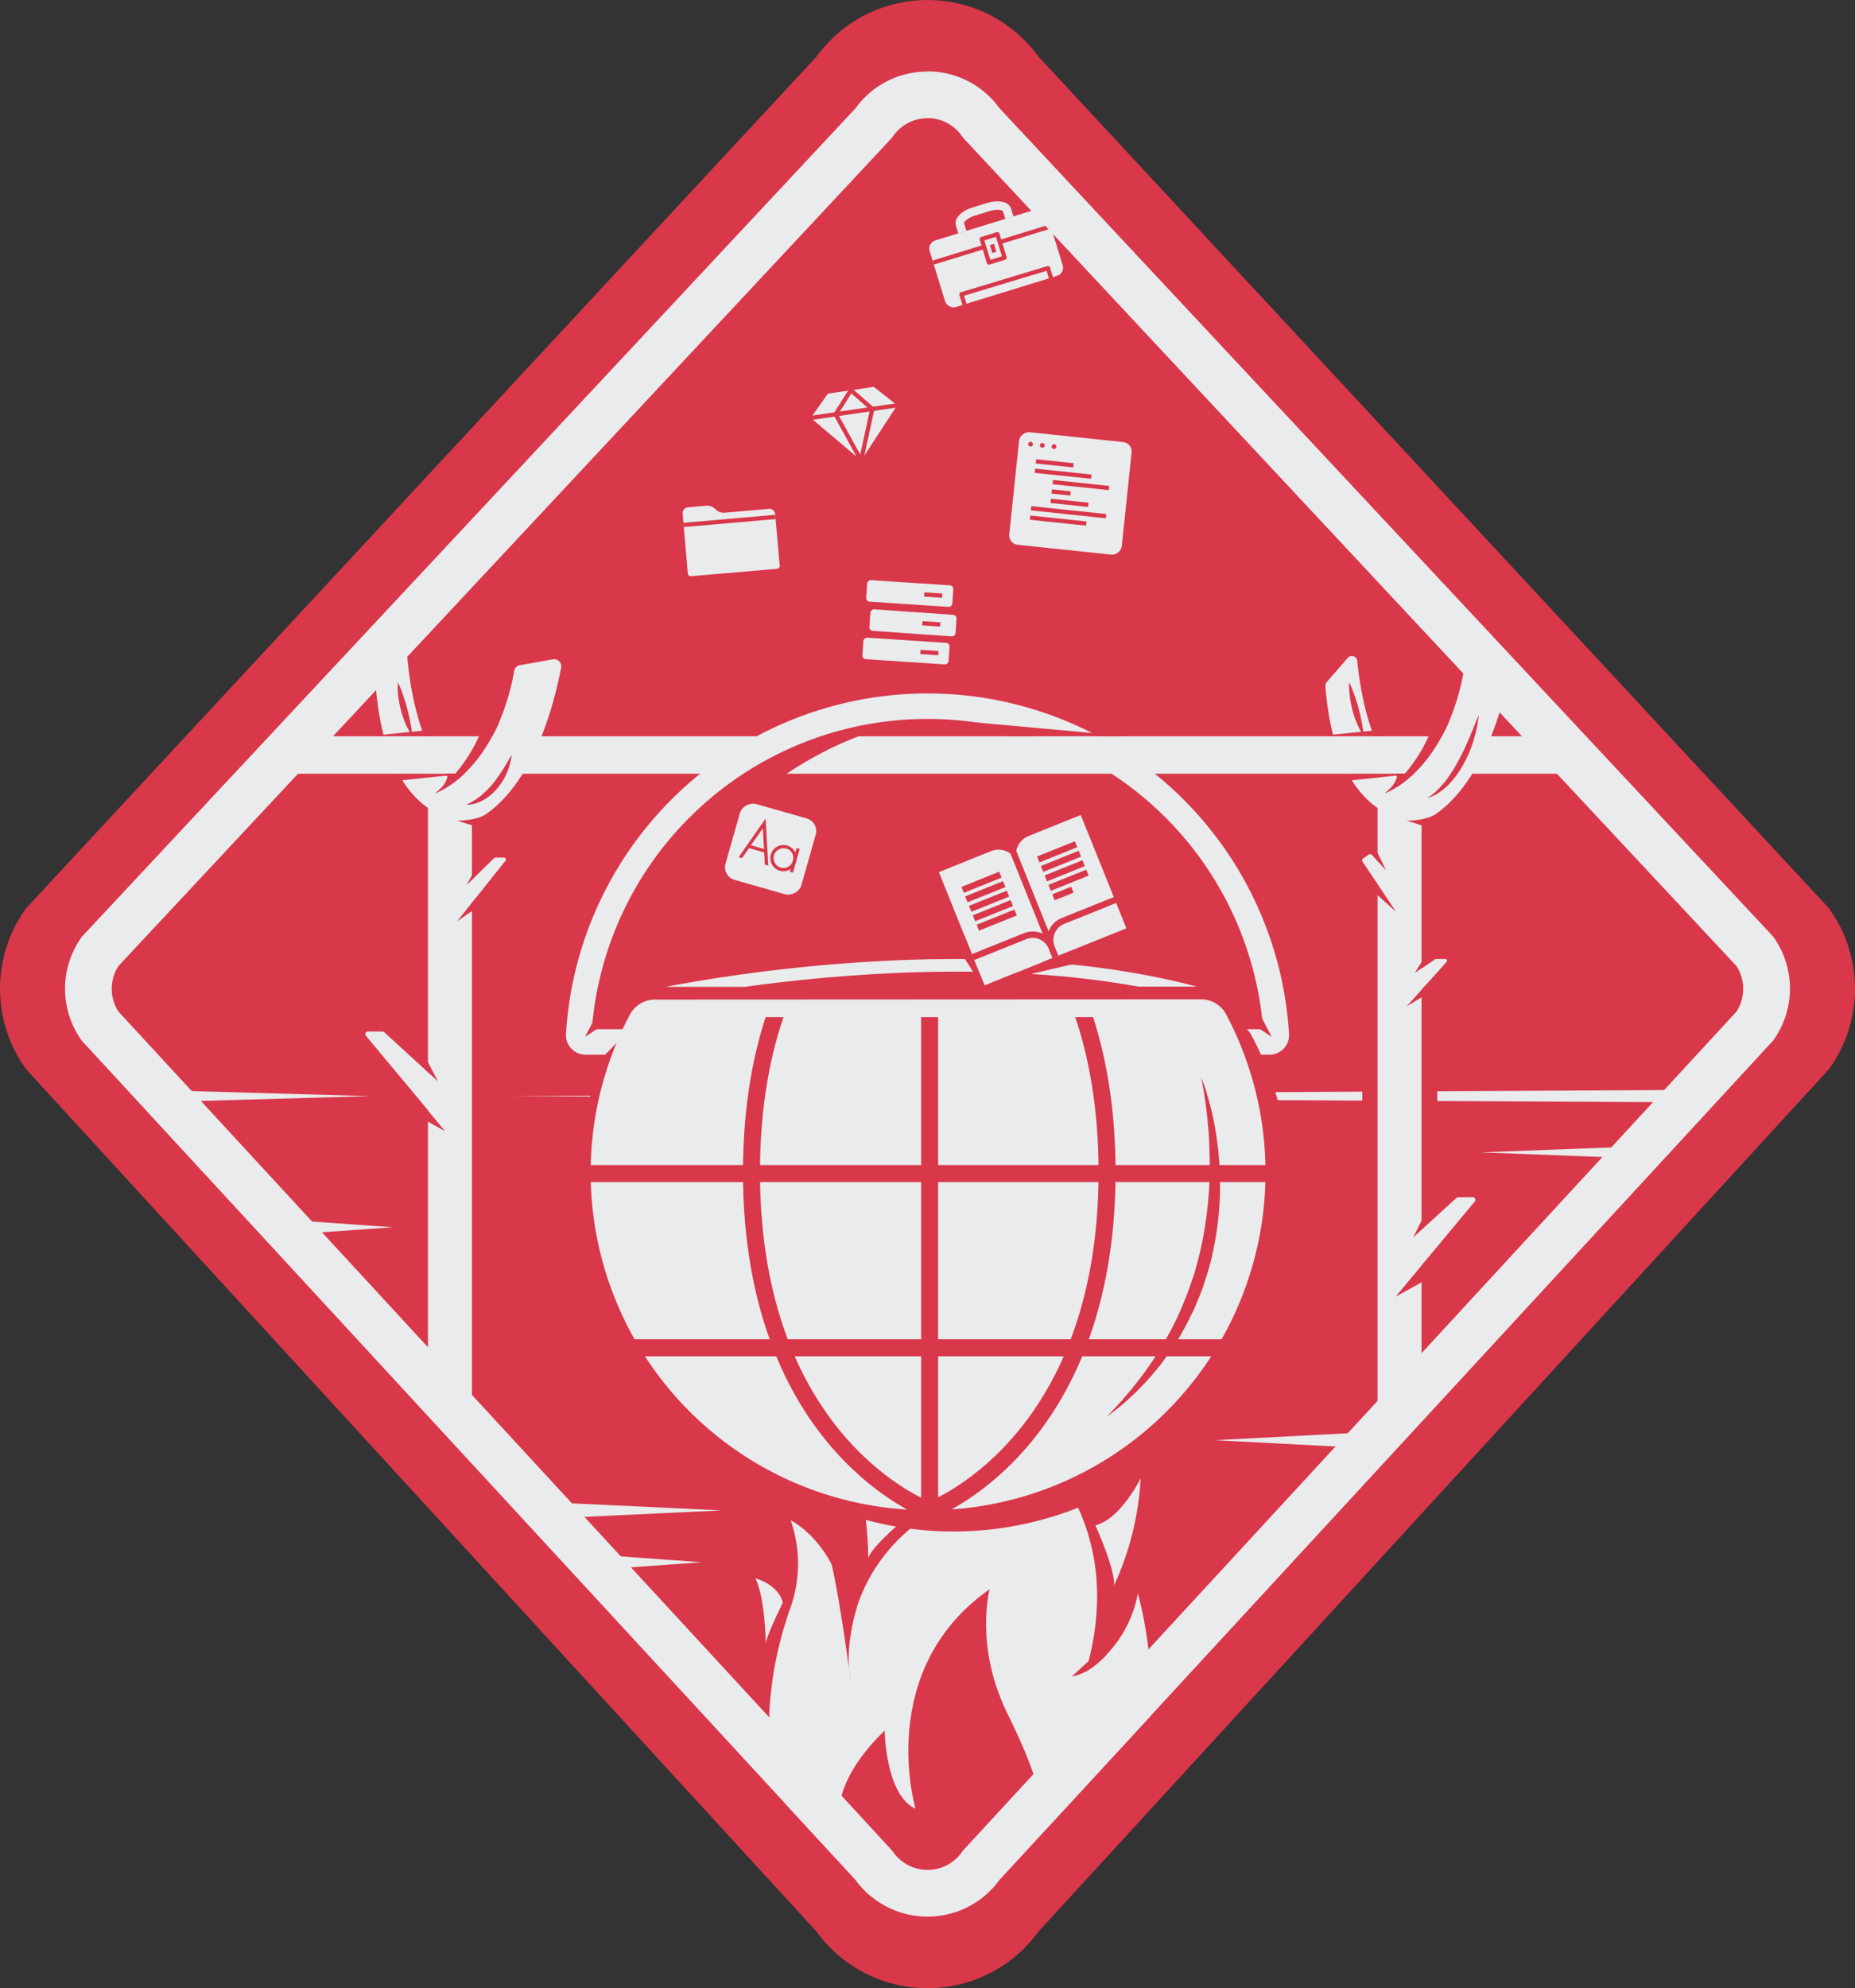 <svg id="Layer_1" data-name="Layer 1" xmlns="http://www.w3.org/2000/svg" viewBox="0 0 436.92 468.04"><rect x="0" y="0" width="436.92" height="468.04" fill="#333333" stroke="none"/><defs><style>.cls-1,.cls-10,.cls-11,.cls-5,.cls-6,.cls-7,.cls-8,.cls-9{fill:none}.cls-2{fill:#d9374a}.cls-3{clip-path:url(#clip-path)}.cls-4{fill:#e9ebec}.cls-11,.cls-5,.cls-7{stroke:#e9ebec}.cls-5,.cls-6,.cls-7,.cls-8,.cls-9{stroke-miterlimit:10}.cls-5{stroke-width:6px}.cls-10,.cls-6,.cls-8,.cls-9{stroke:#d9374a}.cls-6,.cls-7{stroke-width:4px}.cls-8{stroke-width:1.5px}.cls-10,.cls-11{stroke-linejoin:round}.cls-11{stroke-width:2px}</style><clipPath id="clip-path"><path class="cls-1" d="M19.3 220.51L201.53 25.45a20.91 20.91 0 0 1 33.86 0l182.23 195.06a20.91 20.91 0 0 1 0 24.54L235.39 442.59a20.91 20.91 0 0 1-33.86 0L19.3 245a20.91 20.91 0 0 1 0-24.49z"/></clipPath></defs><title>Artboard 17</title><path class="cls-2" d="M6.15 213.82L192.3 13.35a32.31 32.31 0 0 1 52.32 0l186.15 200.47a32.31 32.31 0 0 1 0 37.91l-186.15 203a32.31 32.31 0 0 1-52.32 0l-186.15-203a32.31 32.31 0 0 1 0-37.91z"/><g class="cls-3"><path class="cls-2" d="M185.82 443.3s-25.18-15.3-17.61-48.93a87 87 0 0 1 9.13-22.43 31.06 31.06 0 0 0 4.19-20.65s11.88 8.63 8.48 30.44c0 0 3.32-15.33 20.31-24 8.37-4.27 16.66-20.21 14.26-30.89 0 0 41.47 27.64 18.56 72.5a28.08 28.08 0 0 0 15.51-15.83s6.8 67.72-51.4 67.22z"/><path class="cls-2" d="M215.71 452.2s-27.61-10.31-26.49-44.75a87 87 0 0 1 4.78-23.74 31.06 31.06 0 0 0 .24-21.07s13.29 6.25 14 28.31c0 0 .38-15.68 15.44-27.38 7.42-5.76 12.57-23 8.21-33 0 0 45.92 19.36 31.84 67.73A28.08 28.08 0 0 0 276 379.83s19.4 65.23-37.87 75.67z"/><path class="cls-4" d="M207.71 447.53s-27.61-10.31-26.49-44.75A87 87 0 0 1 186 379a31.06 31.06 0 0 0 .24-21.07s13.29 6.25 14 28.31c0 0 .38-15.68 15.44-27.38 7.42-5.76 12.57-23 8.21-33 0 0 45.92 19.36 31.84 67.73A28.08 28.08 0 0 0 268 375.16s19.4 65.23-37.87 75.67z"/><path class="cls-2" d="M207.71 447.53s-23.78-16.52.66-40.1c0 0 .15 15.17 7.27 18.39 0 0-9.72-32.62 17.46-51.68 0 0-3.58 13.23 4 28.89s17.57 36.58-7 47.8"/></g><path class="cls-4" d="M65.28 173.34h306.5v8.82H65.28z"/><path class="cls-2" d="M217.57 169.67s-19.39.52-41.89 19.77l-10.37-3.12 18.13-11.65 19.21-5.93 13.17-1.79z"/><path class="cls-4" d="M121.09 158c-.8 4.89-4.85 23.74-20.29 29.26v133.68l10.36 9.62v-137.1s14.79-4.41 21-36.23a1.7 1.7 0 0 0-2-2l-7.74 1.38a1.68 1.68 0 0 0-1.33 1.39z"/><path class="cls-4" d="M111.16 193.46s-20.16 2.1-22.69-32.4l7.33-8.5s1.13 36 22 36.34"/><path class="cls-2" d="M109.36 182.16a24.8 24.8 0 0 1-6.81 4.57s2.91-2.05 2.92-4.57z"/><path class="cls-2" d="M109.16 182.16l-16.67 1.77 1.34-1.77h15.33z"/><path class="cls-2" d="M102.55 186.72s8.93-2.83 15.12-16.9h-3.5a36.5 36.5 0 0 1-11.62 16.9zm-1.1-13.38H89.39v-.28l12.06-1.23v1.51zm6.23 19.86s4.3.08 6.8-1.51l-3.31 2.62z"/><path class="cls-4" d="M107.68 210.56l8.7-8.54a.44.44 0 0 1 .31-.12h2.05a.44.44 0 0 1 .34.71l-11.4 14.29z"/><path class="cls-2" d="M112.07 211.38l-4.4 5.51 4.4-3.02v-2.49zm-.45-4.69l-1.75 1.71 1.75-3.15v1.44z"/><path class="cls-4" d="M103.13 254.56L90.48 243a.63.63 0 0 0-.42-.16h-3.41a.63.63 0 0 0-.48 1l16.39 19.64zm301 5l-283.99-1.5 283.99-1.5v3z"/><path class="cls-2" d="M320.86 252.65h17.68v10.46h-17.68zm-222.85 5.46l6.8 8.19-6.8-3.78v-4.41zm2-6.39l3.13 2.84-3.13-6v3.16z"/><path class="cls-4" d="M344.76 158c-.8 4.89-4.85 23.74-20.29 29.26v151.8l10.36-8.5v-137.1s14.79-4.41 21-36.23a1.7 1.7 0 0 0-2-2l-7.74 1.38a1.68 1.68 0 0 0-1.33 1.39z"/><path class="cls-4" d="M334.83 193.46s-20 2.07-22.65-31.86a1.33 1.33 0 0 1 .31-1l4.92-5.7a1.3 1.3 0 0 1 2.28.72c.83 8.74 4.68 33 21.78 33.24"/><path class="cls-2" d="M317.78 160.67a18.05 18.05 0 0 1 .83 1.89 41.13 41.13 0 0 1 1.39 4.24c.41 1.55.74 3.13.94 4.33.11.6.17 1.11.21 1.47s.05.57.05.57a11 11 0 0 1-1.08-1.77 21.57 21.57 0 0 1-1.57-4.22 23.66 23.66 0 0 1-.73-4.43 12.54 12.54 0 0 1-.04-2.08zm-224.06 0a18.05 18.05 0 0 1 .83 1.89 41.13 41.13 0 0 1 1.35 4.23c.41 1.55.74 3.13.94 4.33.11.6.17 1.11.21 1.47s.05.57.05.57a11 11 0 0 1-1.1-1.76 21.57 21.57 0 0 1-1.57-4.22 23.66 23.66 0 0 1-.73-4.43 12.54 12.54 0 0 1 .02-2.08zM333 182.16a24.8 24.8 0 0 1-6.81 4.57s2.91-2.05 2.92-4.57z"/><path class="cls-2" d="M332.83 182.16l-16.67 1.77 1.34-1.77h15.33z"/><path class="cls-2" d="M326.22 186.72s8.93-2.83 15.12-16.9h-3.5a36.5 36.5 0 0 1-11.62 16.9zm-1.11-13.38h-12.06v-.28l12.06-1.23v1.51zm6.23 19.86s4.3.08 6.8-1.51l-3.31 2.62z"/><path class="cls-4" d="M329.62 208.39l-6.47-7.11a.6.6 0 0 0-.78-.09l-1.26.87a.6.6 0 0 0-.16.82l8.66 13z"/><path class="cls-2" d="M324.07 202.29l2.41 2.65-2.76-5.72.35 3.07zm-.09 5.13l4.83 7.24-5.09-4.6.26-2.64z"/><path class="cls-4" d="M331.34 230.31l6.69-4.47a.41.41 0 0 1 .23-.07h2.16a.41.41 0 0 1 .31.68l-9.38 10.45z"/><path class="cls-2" d="M335.71 227.38l-2.48 1.67 2.07-3.29.41 1.62zm.38 4.24l-4.75 5.28 4.37-2.64.38-2.64z"/><path class="cls-4" d="M330.42 293.53L343.07 282a.63.63 0 0 1 .42-.16h3.41a.63.63 0 0 1 .48 1L331 302.53z"/><path class="cls-2" d="M335.54 297.08l-6.8 8.19 6.8-3.78v-4.41zm0-8.22l-2.68 2.45 2.38-4.75.3 2.3zM140.8 252.31l-3.32 10.8h6.32l2.38-9.55-5.38-1.25zm195.29-64.4a6.87 6.87 0 0 0 .86-.55c.27-.18.56-.44.91-.72s.7-.64 1.07-1 .75-.85 1.17-1.31.79-1 1.17-1.57.77-1.14 1.14-1.76a21.31 21.31 0 0 0 1.08-1.88c.37-.62.68-1.29 1-1.93s.63-1.28.9-1.92.58-1.23.8-1.82.47-1.14.69-1.65c.43-1 .75-1.9 1-2.5s.42-.95.42-.95 0 .37-.13 1l-.18 1.17a14.8 14.8 0 0 1-.3 1.51c-.13.55-.28 1.14-.46 1.77a20.18 20.18 0 0 1-.63 1.94 18.15 18.15 0 0 1-.81 2c-.31.68-.61 1.37-1 2a22.61 22.61 0 0 1-1.17 1.95 17.57 17.57 0 0 1-1.31 1.78 17.88 17.88 0 0 1-1.4 1.53 14.43 14.43 0 0 1-1.42 1.2 11.45 11.45 0 0 1-1.31.86 9.28 9.28 0 0 1-1.09.51 5 5 0 0 1-.74.24zm-226.22 1.52s.25-.1.65-.3c.2-.11.44-.23.7-.39s.55-.35.87-.55.63-.45 1-.72.66-.57 1-.86.66-.66 1-1 .67-.71 1-1.11a14.35 14.35 0 0 0 .9-1.16c.26-.41.59-.77.82-1.18s.51-.77.74-1.14.43-.73.63-1.05c.42-.65.69-1.23.95-1.61s.39-.61.39-.61 0 .26-.11.71a12.19 12.19 0 0 1-.44 1.86 14.25 14.25 0 0 1-1 2.51 11.44 11.44 0 0 1-.77 1.33 15 15 0 0 1-.94 1.29c-.33.43-.73.79-1.09 1.18a13.76 13.76 0 0 1-1.2 1 10.44 10.44 0 0 1-2.42 1.33 7.84 7.84 0 0 1-1.88.46 4.22 4.22 0 0 1-.8.01z"/><path class="cls-4" d="M204.5 366.79s0-13.09-2.78-16.24 3.41 5.07 11.71 6.78c0 0-7.95 6.53-8.93 9.46z"/><path class="cls-5" d="M150.5 245.31h-12.58a1.62 1.62 0 0 1-1.62-1.71 82.31 82.31 0 0 1 164.32 0 1.62 1.62 0 0 1-1.62 1.71h-12.58"/><path class="cls-2" d="M141.43 249.43l4.75-4.87-2.93 6.19-1.82-1.32zm154.2-.37l-5.16-4.5 2.58 5.5 2.58-1z"/><path class="cls-4" d="M268.1 232.28h13.81c-49.94-13.28-111.78-2.55-125.18.06h18.58c22.23-3.08 58.99-6.2 92.79-.06z"/><path class="cls-2" d="M154.38 243.84a79.48 79.48 0 1 0 140.4-.07 6.67 6.67 0 0 0-5.9-3.5l-128.61.06a6.67 6.67 0 0 0-5.89 3.51z"/><path class="cls-4" d="M148.38 238.84a79.48 79.48 0 1 0 140.4-.07 6.67 6.67 0 0 0-5.9-3.5l-128.61.06a6.67 6.67 0 0 0-5.89 3.51z"/><path class="cls-6" d="M218.96 237.27v118.32m-81.48-79.3h161.96m-151.18 41.02h140.68M219 355.59s41.64-15.11 41.76-79.48c0-15.5-2.37-28.15-6-38.41m-36.04 117.89s-41.63-15.11-41.72-79.48c0-15.9 2.5-28.8 6.33-39.21"/><path class="cls-7" d="M154.28 237.46h128.61"/><path class="cls-2" d="M226.3 169.77l39.5 3.57h-28.5l-11-3.57zm56.59 83.79l.36.92c.23.6.56 1.49.91 2.65s.76 2.57 1.16 4.2.79 3.5 1.09 5.56c.18 1 .3 2.1.45 3.21s.24 2.27.31 3.46a74.15 74.15 0 0 1-.49 15.55 80.86 80.86 0 0 1-1.58 8.19c-.39 1.34-.76 2.69-1.19 4s-.86 2.65-1.41 3.91-1 2.55-1.62 3.76-1.15 2.42-1.81 3.56-1.23 2.29-1.94 3.33-1.32 2.11-2.05 3.06-1.35 1.94-2.08 2.8l-2.09 2.5c-1.41 1.53-2.69 2.94-3.94 4.08s-2.29 2.16-3.26 2.9c-1.89 1.51-3 2.34-3 2.34s.93-1 2.57-2.77c.84-.85 1.73-2 2.83-3.25.56-.61 1.09-1.32 1.65-2.06s1.19-1.49 1.79-2.31c1.17-1.67 2.44-3.46 3.64-5.45.64-1 1.2-2 1.79-3.08.29-.54.61-1.06.89-1.61l.84-1.68c.59-1.12 1.1-2.29 1.61-3.49s1-2.42 1.47-3.65.86-2.51 1.31-3.77.74-2.58 1.1-3.87a77.92 77.92 0 0 0 1.62-7.86c.42-2.62.7-5.22.89-7.74s.27-5 .23-7.31-.09-4.53-.24-6.57c-.28-4.07-.73-7.46-1.12-9.82-.2-1.18-.36-2.11-.49-2.74zm-142.21-15l-2.89 5.54 4.51-2.98-1.62-2.56zm155.96 0l2.89 5.54-4.51-2.98 1.62-2.56zm-35.92 150.92s-3.76 4.49-8.26 5.2l5.67-5.2zm-58.9-10.98s-3 8.72-1.51 16.89c0 0-3.49-27.34-6.09-32.75z"/><path class="cls-4" d="M184.37 377.34s-3.77 7.6-4 9.59c0 0-.13-10.83-2.47-15.36-.01 0 5.48 1.43 6.47 5.77zM258 359.11s4.69 10.28 4.4 14.15a69 69 0 0 0 6.27-25.26s-4.62 9.56-10.67 11.11zm-10.3-136.05L239.63 203a4.76 4.76 0 0 1 2.64-6.19l12.28-4.94 8.06 20 2.69 6.68L231.89 232l-2.69-6.68-8.06-20 12.28-4.94a4.76 4.76 0 0 1 6.19 2.64l6.65 16.55"/><path class="cls-8" d="M229.2 225.32l12.25-4.92a4.8 4.8 0 0 1 6.24 2.66m16.03-11.61l-13.36 5.37a4.8 4.8 0 0 0-2.66 6.24m.89 2.23l-1.34-3.34m-20.52-12.45l8.9-3.58m-7.11 8.04l8.9-3.58m-7.11 8.03l8.9-3.58m-9.8 1.36l8.91-3.58m-10.7-.88l8.91-3.58m8.01-5.81l8.91-3.58m-8.01 5.81l8.9-3.58m-7.11 8.03l8.9-3.58m-9.8 1.36l8.91-3.58m-7.12 8.03l4.46-1.79m-4.88 13.6l-10.3-25.61"/><rect class="cls-4" x="238.82" y="102.85" width="26.65" height="26.65" rx="2.22" ry="2.22" transform="rotate(-84.01 252.129 116.182)"/><path class="cls-9" d="M242.85 119.66l17.66 1.86"/><circle class="cls-2" cx="242.75" cy="104.58" r=".56" transform="rotate(-84.01 242.74 104.59)"/><circle class="cls-2" cx="245.52" cy="104.87" r=".56" transform="rotate(-84.01 245.5 104.874)"/><circle class="cls-2" cx="248.28" cy="105.16" r=".56" transform="rotate(-84.01 248.262 105.169)"/><path class="cls-9" d="M244.01 108.62l8.83.93m-10.23 12.32l13.26 1.39m-12.1-12.43l13.26 1.39m-9.07 1.28l13.25 1.39m-13.72 3.03l8.84.93m-8.6-3.14l4.41.46"/><rect class="cls-4" x="211.76" y="129.57" width="5.08" height="20.34" rx=".85" ry=".85" transform="rotate(-86.22 214.286 139.743)"/><rect class="cls-4" x="210.86" y="143.1" width="5.08" height="20.34" rx=".85" ry=".85" transform="rotate(-86.22 213.397 153.272)"/><rect class="cls-4" x="211.31" y="136.34" width="5.08" height="20.34" rx=".85" ry=".85" transform="rotate(-86 214.51 145.935)"/><path class="cls-9" d="M221.46 147.01l-4.22-.28m3.78 7.04l-4.23-.28m5.12-13.25l-4.23-.28"/><path class="cls-4" d="M195.01 92.66l10.8-1.58 5.51 4.34-8.5 13-11.85-10.03 4.04-5.73z"/><path class="cls-9" d="M211.32 95.42l-20.36 2.97"/><path class="cls-10" d="M205.46 96.28l-2.64 12.14-5.99-10.88 3.58-5.67 5.05 4.41z"/><rect class="cls-4" x="172.22" y="190.63" width="18.57" height="18.57" rx="3.09" ry="3.09" transform="rotate(-74.11 181.508 199.912)"/><path class="cls-2" transform="rotate(-74.11 178.319 199.812)" d="M177.93 197.88h.77v3.87h-.77z"/><path class="cls-2" d="M183.68 205a3.09 3.09 0 1 1 3.82-2.13 3.1 3.1 0 0 1-3.82 2.13zm1.48-5.21a2.32 2.32 0 1 0 1.6 2.87 2.32 2.32 0 0 0-1.59-2.91z"/><path class="cls-2" transform="rotate(-74.11 187.2 202.535)" d="M184.29 202.15h5.8v.77h-5.8z"/><path class="cls-2" d="M174.77 202.02l4.91-7.03.48 8.56.79.23-.62-11.06-6.35 9.07.79.23z"/><path class="cls-4" d="M181.05 119.8l-10.47.92a2.71 2.71 0 0 1-1.72-.54l-.71-.6a2.71 2.71 0 0 0-1.71-.54l-4.39.39a1.4 1.4 0 0 0-1.26 1.51L162 135a.71.71 0 0 0 .77.65l20.23-1.73a.71.71 0 0 0 .65-.77l-1.06-12.08a1.4 1.4 0 0 0-1.54-1.27z"/><path class="cls-9" d="M182.61 121.7l-21.6 1.89"/><rect class="cls-4" x="220.15" y="52.58" width="28.97" height="16.41" rx="2" ry="2" transform="rotate(-17.11 234.596 60.783)"/><path class="cls-10" d="M219.8 61.82l11.99-3.69m3.7-1.14l11.99-3.69"/><path class="cls-10" transform="rotate(-17.11 233.89 58.468)" d="M231.99 55.59h3.86v5.79h-3.86z"/><path class="cls-10" d="M233.64 57.56l.57 1.85"/><path class="cls-10" transform="matrix(.96 -.29 .29 .96 -9.18 72.52)" d="M225.86 64.86h21.24v3.86h-21.24z"/><path class="cls-11" d="M226.68 54.65l-.57-1.85c-.31-1 1.15-2.38 3.25-3l3.43-1.06c2.1-.65 4.08-.35 4.39.67l.57 1.85"/><path class="cls-2" d="M227.11 220.13l5.9 14.68-8.61-13.58 2.71-1.1zm24.78 3.84l-19.11 7.68 25.3-5.93-6.19-1.75z"/><path class="cls-4" d="M218.46 27.81a9.81 9.81 0 0 1 8 4.09 11 11 0 0 0 .87 1.06L409 227.43a9.88 9.88 0 0 1 0 10.73l-181.71 197a11 11 0 0 0-.82 1 9.91 9.91 0 0 1-16 0 11 11 0 0 0-.82-1L27.9 238.15a9.88 9.88 0 0 1 0-10.73L209.57 33a11 11 0 0 0 .87-1.06 9.81 9.81 0 0 1 8-4.09m0-11a20.78 20.78 0 0 0-16.93 8.64L19.3 220.51a20.91 20.91 0 0 0 0 24.54l182.23 197.54a20.91 20.91 0 0 0 33.86 0L417.62 245a20.91 20.91 0 0 0 0-24.54L235.39 25.45a20.78 20.78 0 0 0-16.93-8.64z"/><path class="cls-4" d="M34.13 256.56l53.01 1.5-53.01 1.5v-3zm354 16.24l-39.33-1.5 39.33-1.5v3zm-260.66 80.79l42.54 2-42.54 2v-4zm10.01 12.2l27.82 2-27.82 2v-4zm186.99-24.73l-38.34-2 38.34-2v4zM64.3 286.93l28.19 2-28.19 2v-4z"/></svg>